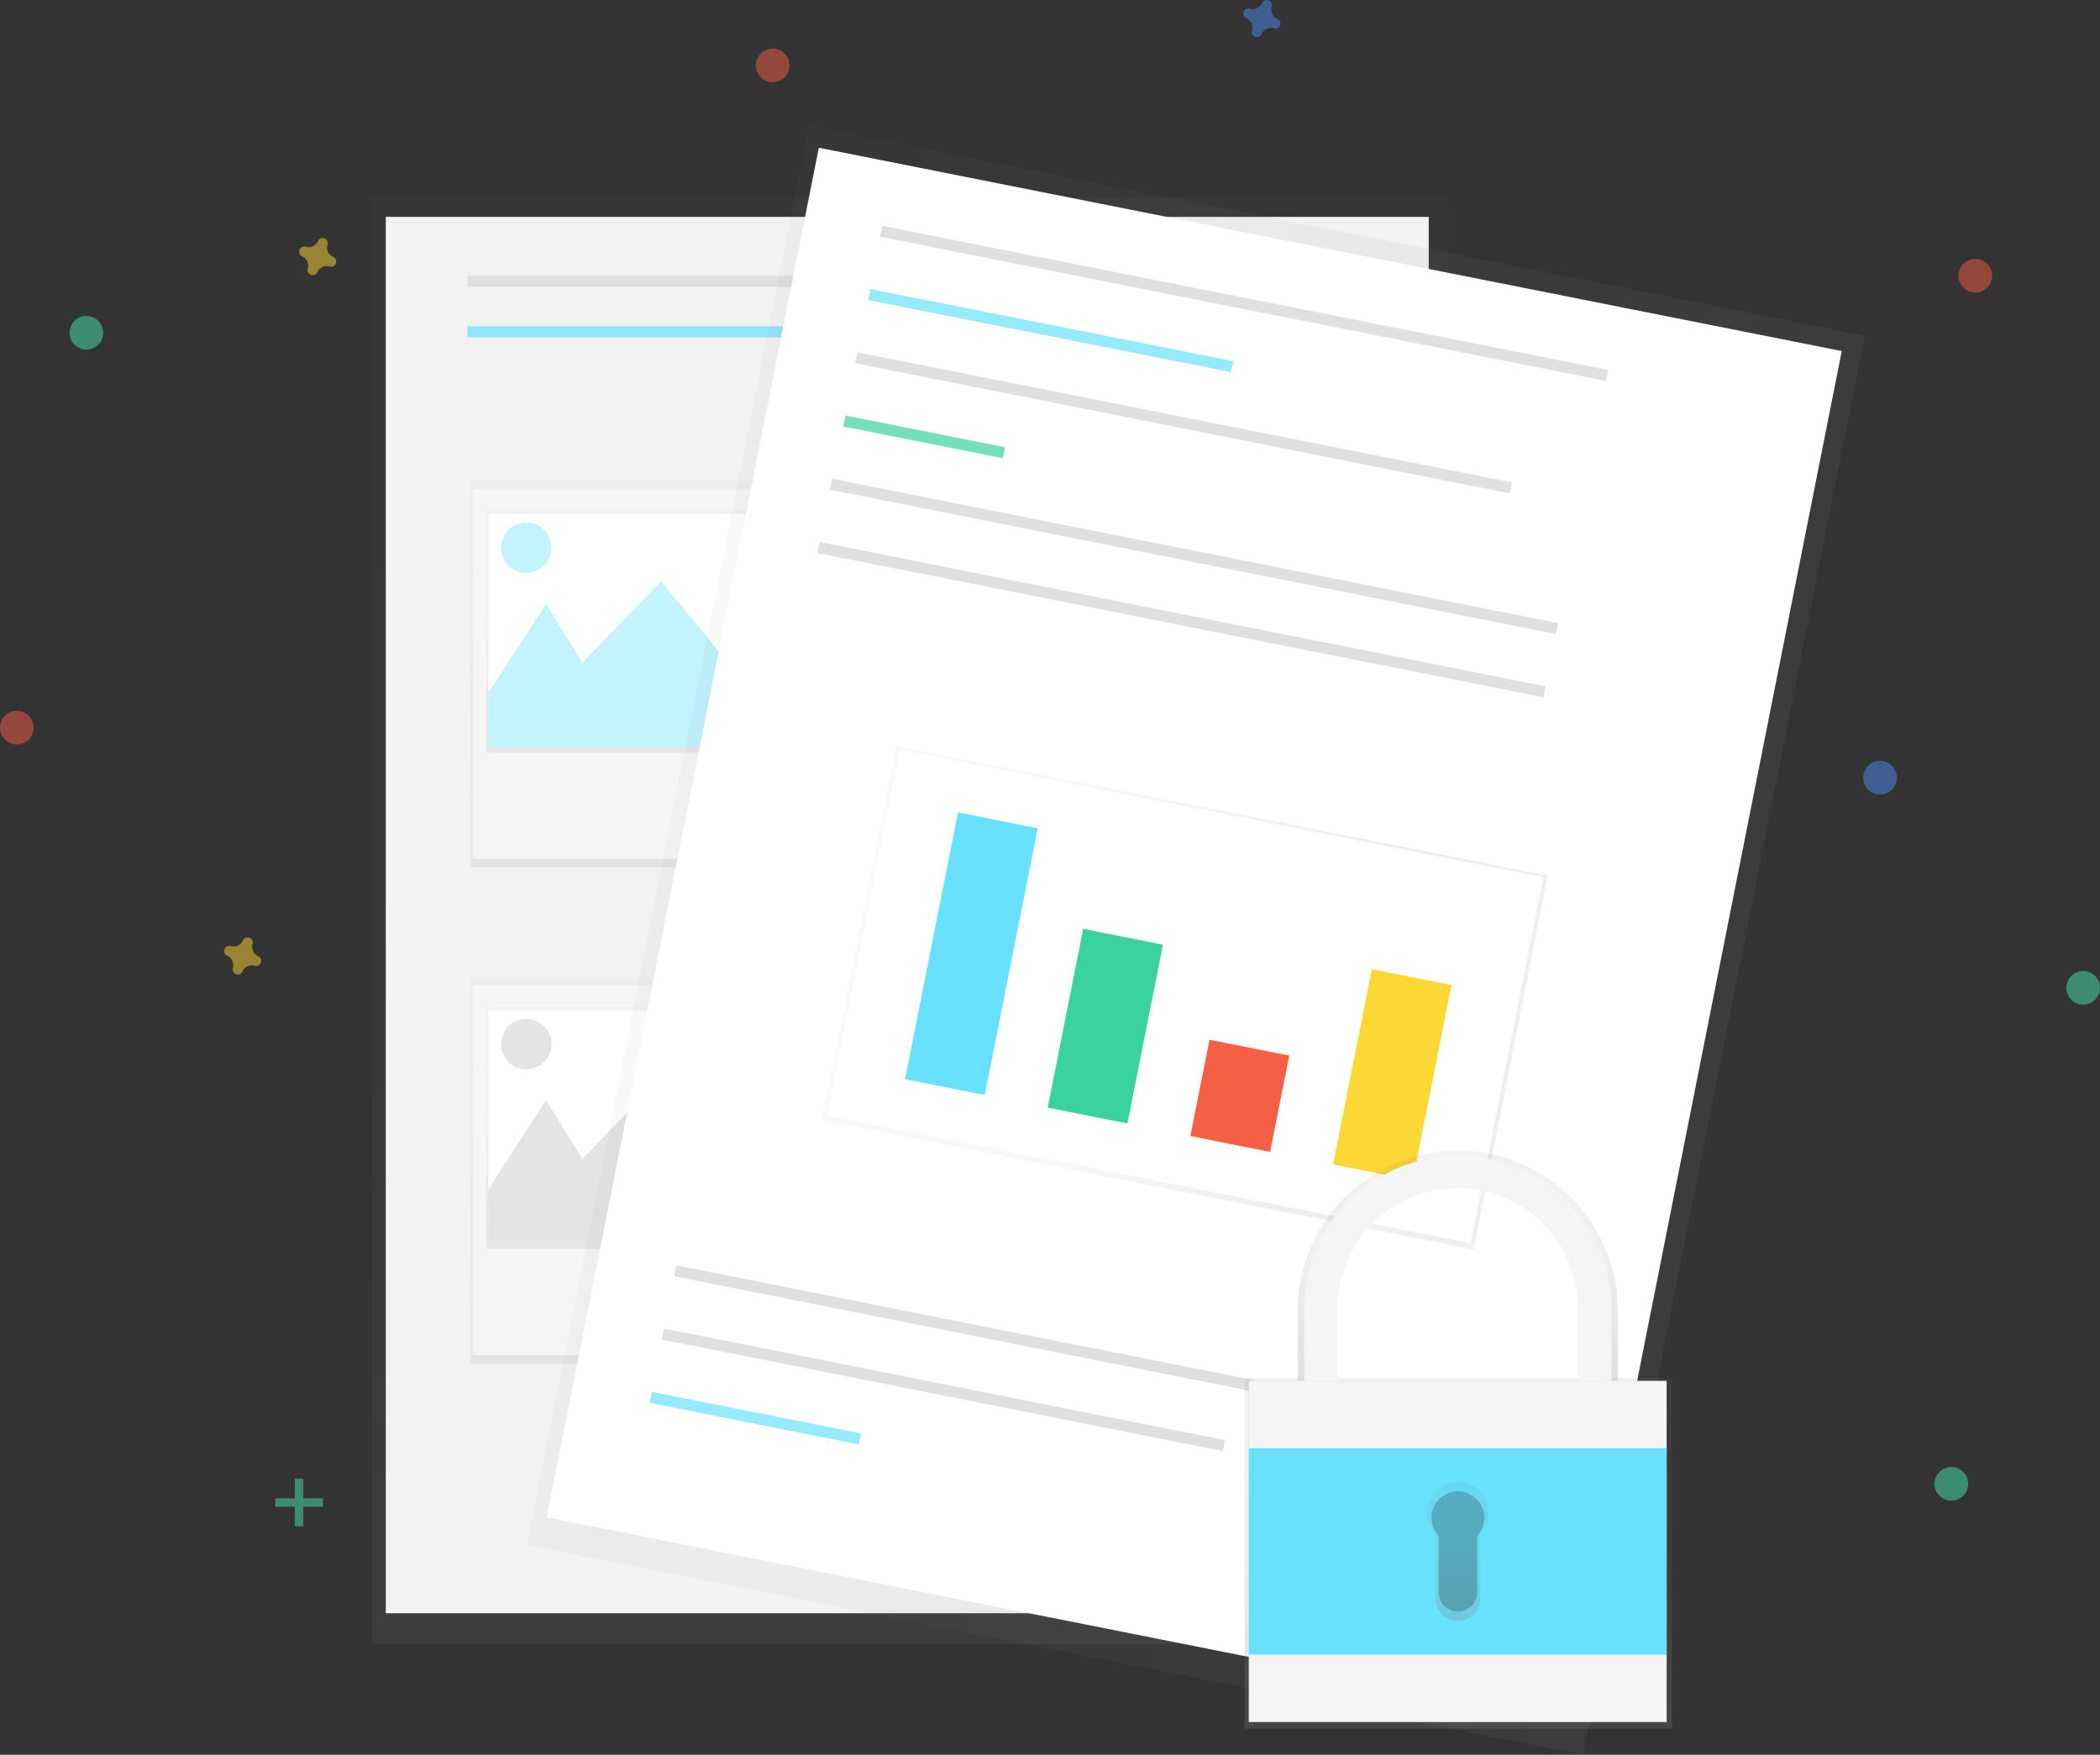 <svg xmlns="http://www.w3.org/2000/svg" xmlns:xlink="http://www.w3.org/1999/xlink" width="620" height="518" viewBox="0 0 620 518"><rect x="0" y="0" width="620" height="518" fill="#333333" stroke="none"/><defs><linearGradient id="a" x1="0.5" y1="1" x2="0.5" gradientUnits="objectBoundingBox"><stop offset="0" stop-color="gray" stop-opacity="0.251"/><stop offset="0.54" stop-color="gray" stop-opacity="0.122"/><stop offset="1" stop-color="gray" stop-opacity="0.102"/></linearGradient><clipPath id="d"><rect width="101.916" height="68.702" fill="#fff"/></clipPath><linearGradient id="e" x1="0.5" x2="0.5" y2="0" xlink:href="#a"/><linearGradient id="h" x1="0.511" y1="1.102" x2="0.511" y2="-0.241" xlink:href="#a"/><linearGradient id="i" x1="0.572" y1="0.676" x2="0.572" y2="0.102" xlink:href="#a"/><linearGradient id="k" x1="0.5" x2="0.5" y2="0" xlink:href="#a"/><linearGradient id="l" x1="0.5" x2="0.5" y2="0.001" xlink:href="#a"/></defs><g transform="translate(0 -0.072)"><g transform="translate(109.754 58.297)" opacity="0.5"><rect width="317.856" height="427.115" fill="url(#a)"/></g><rect width="307.922" height="412.213" transform="translate(113.893 64.09)" fill="#f2f2f2"/><rect width="105.95" height="3.309" transform="translate(138.026 81.475)" fill="#e0e0e0"/><rect width="105.95" height="3.309" transform="translate(138.026 96.37)" fill="#68e1fd" opacity="0.7"/><rect width="105.95" height="3.309" transform="translate(259.387 81.475)" fill="#e0e0e0"/><rect width="105.95" height="3.309" transform="translate(275.897 175.839)" fill="#e0e0e0"/><rect width="105.95" height="3.309" transform="translate(278.375 184.942)" fill="#e0e0e0"/><rect width="105.95" height="3.309" transform="translate(283.329 194.044)" fill="#e0e0e0"/><rect width="105.95" height="3.309" transform="translate(275.897 322.346)" fill="#e0e0e0"/><rect width="105.95" height="3.309" transform="translate(278.375 331.455)" fill="#e0e0e0"/><rect width="105.95" height="3.309" transform="translate(283.329 340.557)" fill="#e0e0e0"/><g transform="translate(138.845 141.901)" opacity="0.5"><rect width="112.575" height="114.226" fill="url(#a)"/></g><rect width="110.795" height="109.259" transform="translate(139.555 144.385)" fill="#f5f5f5"/><g transform="translate(143.455 151.003)" opacity="0.5"><rect width="103.338" height="71.186" fill="url(#a)"/></g><rect width="101.916" height="68.702" transform="translate(144.165 151.829)" fill="#fff"/><g transform="translate(144.165 151.829)" clip-path="url(#d)"><path d="M199.239,294.5,224.9,254.764l10.76,17.385,23.171-24,19.869,24,17.385-35.59,44.7,71.186L195.93,302.779Z" transform="translate(-207.874 -228.277)" fill="#68e1fd" opacity="0.4"/><circle cx="7.451" cy="7.451" r="7.451" transform="translate(3.776 2.484)" fill="#68e1fd" opacity="0.4"/></g><g transform="translate(138.845 288.408)" opacity="0.5"><rect width="112.575" height="114.226" fill="url(#e)"/></g><rect width="110.795" height="109.259" transform="translate(139.555 290.891)" fill="#f5f5f5"/><g transform="translate(143.455 297.517)" opacity="0.5"><rect width="103.338" height="71.186" fill="url(#a)"/></g><rect width="101.916" height="68.702" transform="translate(144.165 298.342)" fill="#fff"/><g transform="translate(144.165 298.342)" clip-path="url(#d)"><path d="M199.239,510.992,224.9,471.261l10.76,17.385,23.171-24,19.869,24,17.385-35.6,44.7,71.186L195.93,519.269Z" transform="translate(-207.874 -444.773)" fill="#bdbdbd" opacity="0.4"/><circle cx="7.451" cy="7.451" r="7.451" transform="translate(3.776 2.484)" fill="#bdbdbd" opacity="0.4"/></g><g transform="translate(155.57 37.193)" opacity="0.5"><rect width="427.115" height="317.856" transform="translate(0 418.923) rotate(-78.76)" fill="url(#h)"/></g><rect width="412.213" height="307.922" transform="translate(161.399 447.99) rotate(-78.76)" fill="#fff"/><rect width="218.525" height="3.309" transform="translate(260.468 66.708) rotate(11.24)" fill="#e0e0e0"/><rect width="218.525" height="3.309" transform="translate(199.679 373.602) rotate(11.24)" fill="#e0e0e0"/><rect width="168.859" height="3.309" transform="translate(196.05 392.277) rotate(11.24)" fill="#e0e0e0"/><rect width="62.909" height="3.309" transform="translate(192.46 410.947) rotate(11.24)" fill="#68e1fd" opacity="0.7"/><rect width="109.259" height="3.309" transform="translate(256.951 85.39) rotate(11.24)" fill="#68e1fd" opacity="0.7"/><rect width="197.005" height="3.309" transform="translate(253.117 104.059) rotate(11.24)" fill="#e0e0e0"/><rect width="48.008" height="3.309" transform="translate(249.619 122.734) rotate(11.24)" fill="#3ad29f" opacity="0.7"/><rect width="218.525" height="3.309" transform="translate(245.674 141.403) rotate(11.24)" fill="#e0e0e0"/><g transform="translate(242.635 220.273)" opacity="0.5"><rect width="112.575" height="196.172" transform="translate(0 110.416) rotate(-78.76)" fill="url(#i)"/></g><rect width="193.695" height="110.091" transform="translate(265.669 221.332) rotate(11.24)" fill="#fff"/><rect width="218.525" height="3.309" transform="translate(241.976 160.076) rotate(11.24)" fill="#e0e0e0"/><rect width="24.004" height="80.288" transform="translate(282.843 239.897) rotate(11.24)" fill="#68e1fd"/><rect width="24.004" height="53.801" transform="translate(319.806 274.271) rotate(11.24)" fill="#3ad29f"/><rect width="24.004" height="28.971" transform="translate(357.093 307.01) rotate(11.24)" fill="#f55f44"/><rect width="24.004" height="58.768" transform="translate(405.013 286.177) rotate(11.24)" fill="#fdd835"/><g transform="translate(81.276 436.579)" opacity="0.5"><rect width="2.484" height="14.069" transform="translate(5.786)" fill="#47e6b1"/><rect width="2.484" height="14.069" transform="translate(14.069 5.793) rotate(90)" fill="#47e6b1"/></g><path d="M694.621,72.891a3.039,3.039,0,0,1-1.692-3.675,1.458,1.458,0,0,0,.068-.338h0a1.523,1.523,0,0,0-2.707-1.008h0a1.459,1.459,0,0,0-.169.3,3.039,3.039,0,0,1-3.675,1.692,1.462,1.462,0,0,0-.338-.068h0A1.523,1.523,0,0,0,685.1,72.5h0a1.462,1.462,0,0,0,.3.169,3.039,3.039,0,0,1,1.692,3.675,1.461,1.461,0,0,0-.068.338h0a1.523,1.523,0,0,0,2.707,1.008h0a1.463,1.463,0,0,0,.169-.3,3.039,3.039,0,0,1,3.675-1.692,1.461,1.461,0,0,0,.338.068h0a1.523,1.523,0,0,0,1.008-2.707h0a1.46,1.46,0,0,0-.3-.169Z" transform="translate(-317.464 -67.23)" fill="#4d8af0" opacity="0.5"/><path d="M281.511,176.731a3.038,3.038,0,0,1-1.692-3.675,1.464,1.464,0,0,0,.068-.338h0a1.523,1.523,0,0,0-2.707-1.008h0a1.463,1.463,0,0,0-.169.3,3.039,3.039,0,0,1-3.675,1.692,1.462,1.462,0,0,0-.338-.068h0a1.523,1.523,0,0,0-1.008,2.707h0a1.463,1.463,0,0,0,.3.169,3.039,3.039,0,0,1,1.692,3.675,1.461,1.461,0,0,0-.068.338h0a1.523,1.523,0,0,0,2.707,1.008h0a1.462,1.462,0,0,0,.169-.3,3.039,3.039,0,0,1,3.675-1.692,1.461,1.461,0,0,0,.338.068h0a1.523,1.523,0,0,0,1.008-2.707h0A1.462,1.462,0,0,0,281.511,176.731Z" transform="translate(-183.113 -100.798)" fill="#fdd835" opacity="0.5"/><path d="M248.811,481.791a3.039,3.039,0,0,1-1.692-3.675,1.462,1.462,0,0,0,.068-.338h0a1.523,1.523,0,0,0-2.707-1.008h0a1.463,1.463,0,0,0-.169.3,3.038,3.038,0,0,1-3.675,1.692,1.461,1.461,0,0,0-.338-.068h0a1.523,1.523,0,0,0-1.008,2.707h0a1.462,1.462,0,0,0,.3.169,3.039,3.039,0,0,1,1.692,3.675,1.463,1.463,0,0,0-.068.338h0a1.523,1.523,0,0,0,2.707,1.008h0a1.461,1.461,0,0,0,.169-.3,3.039,3.039,0,0,1,3.675-1.692,1.461,1.461,0,0,0,.338.068h0a1.523,1.523,0,0,0,1.008-2.707h0a1.462,1.462,0,0,0-.3-.169Z" transform="translate(-172.543 -199.413)" fill="#fdd835" opacity="0.5"/><circle cx="4.967" cy="4.967" r="4.967" transform="translate(223.151 14.424)" fill="#f55f44" opacity="0.5"/><circle cx="4.967" cy="4.967" r="4.967" transform="translate(0 209.893)" fill="#f55f44" opacity="0.5"/><circle cx="4.967" cy="4.967" r="4.967" transform="translate(578.232 76.508)" fill="#f55f44" opacity="0.5"/><circle cx="4.967" cy="4.967" r="4.967" transform="translate(550.086 224.673)" fill="#4d8af0" opacity="0.5"/><circle cx="4.967" cy="4.967" r="4.967" transform="translate(20.532 93.332)" fill="#47e6b1" opacity="0.5"/><circle cx="4.967" cy="4.967" r="4.967" transform="translate(571.146 433.134)" fill="#47e6b1" opacity="0.5"/><circle cx="4.967" cy="4.967" r="4.967" transform="translate(610.065 286.709)" fill="#47e6b1" opacity="0.5"/><rect width="126.198" height="103.588" transform="translate(367.433 406.776)" fill="url(#a)"/><path d="M718.88,616.428a36.916,36.916,0,0,1,73.832,0v23.625h10.334V616.428a47.253,47.253,0,0,0-94.506,0v23.625h10.334Z" transform="translate(-325.394 -229.467)" fill="url(#k)"/><path d="M721.261,616.582a35.441,35.441,0,1,1,70.881,0v22.684h9.921V616.582a45.362,45.362,0,0,0-90.723,0v22.684h9.921Z" transform="translate(-326.297 -230.128)" fill="#f5f5f5"/><rect width="123.328" height="100.651" transform="translate(368.721 407.723)" fill="#68e1fd"/><rect width="123.328" height="100.651" transform="translate(368.721 407.723)" fill="#f5f5f5"/><rect width="123.328" height="60.954" transform="translate(368.721 427.565)" fill="#68e1fd"/><path d="M783.092,722.676a9.041,9.041,0,1,0-15.619,6.192v19.294a6.578,6.578,0,0,0,13.156,0V728.888a9,9,0,0,0,2.463-6.213Z" transform="translate(-343.61 -276.162)" fill="url(#l)"/><path d="M782.442,725.651a7.8,7.8,0,1,0-13.467,5.339v16.634a5.671,5.671,0,0,0,11.342,0V730.99A7.762,7.762,0,0,0,782.442,725.651Z" transform="translate(-344.203 -277.527)" opacity="0.2"/></g></svg>